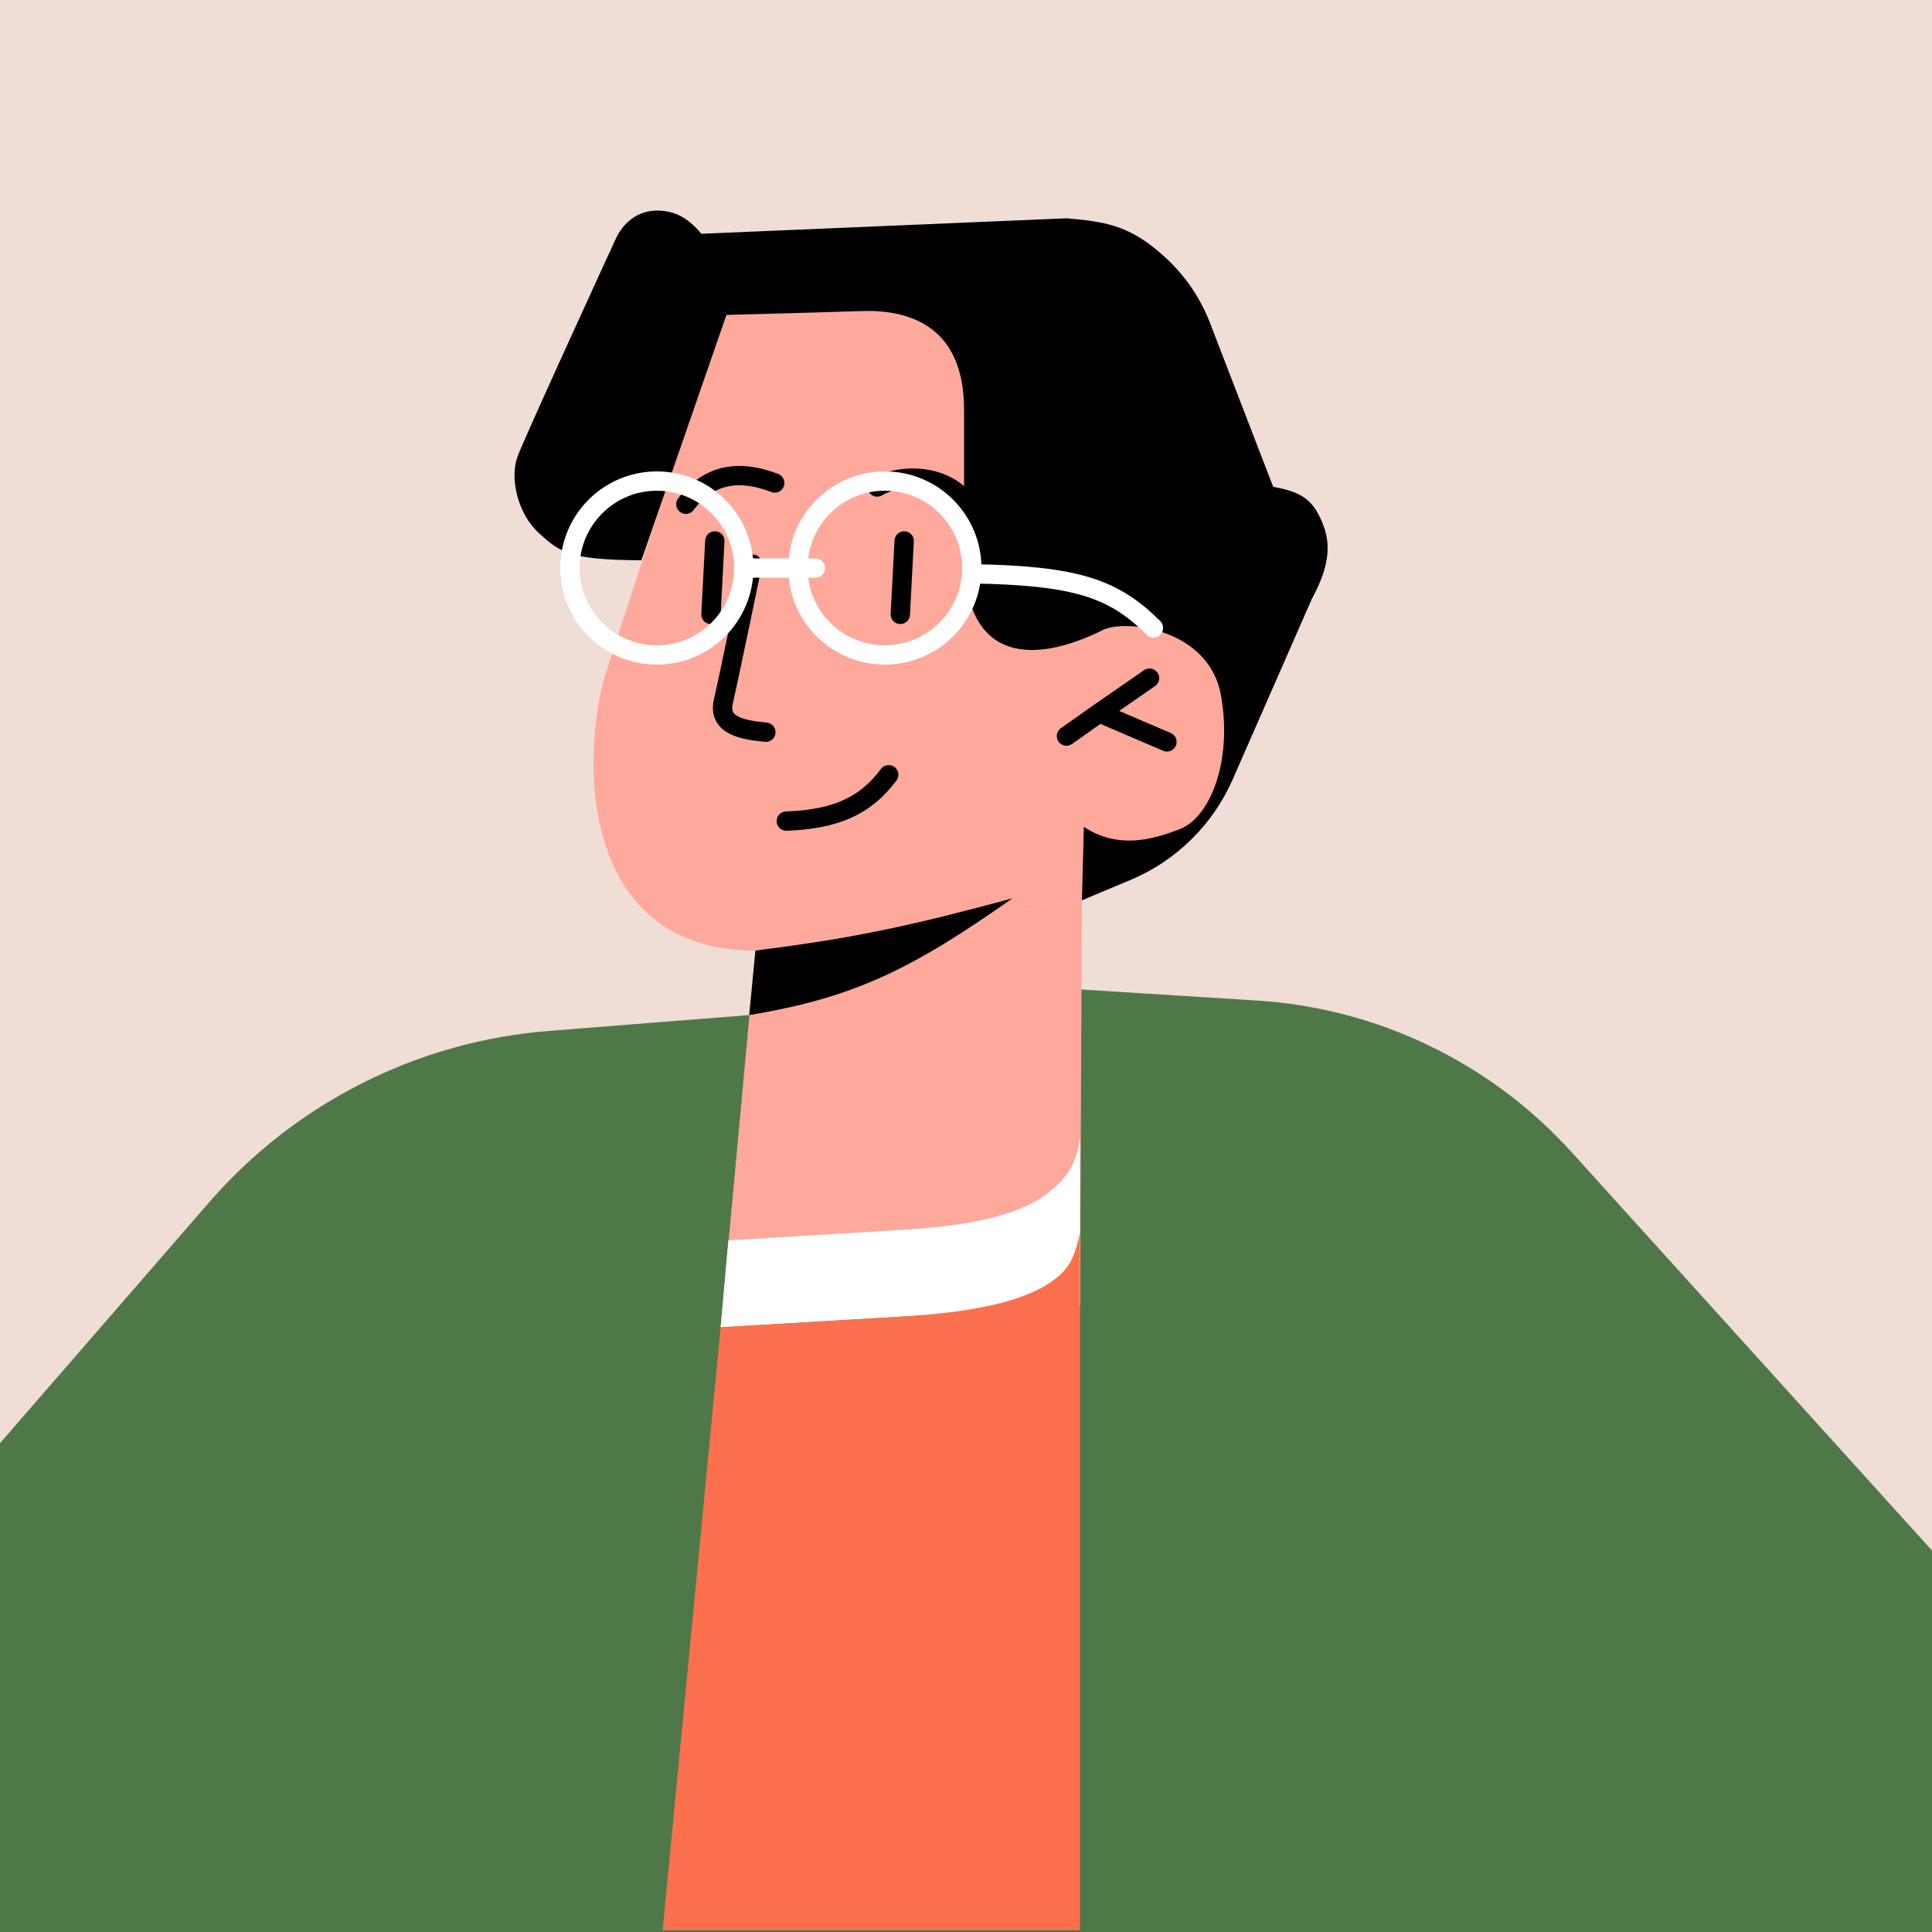 <svg width="500" height="500" viewBox="0 0 500 500" fill="none" xmlns="http://www.w3.org/2000/svg">
  <rect x="0" y="0" width="500" height="500" fill="#333333" stroke="none"/>
  <g id="model" clip-path="url(#clip0_19_5)">
    <rect width="500" height="500" fill="#EFDDD6" />
    <path id="jacket"
      d="M54.125 311.165L0 373.5V500H500V401.276L406.747 298.198C385.751 274.989 356.519 260.902 325.284 258.939L278.5 256L142.027 266.803C108.043 269.493 76.476 285.424 54.125 311.165Z"
      fill="#4F7849" />
    <path id="neck" d="M279.5 338L186.5 343.5L195.5 246L280 233L279.5 338Z" fill="#FFA89C" />
    <path id="collar"
      d="M186.5 343.5L188.5 321L234 318.25C252.5 317.132 262.813 314.235 269.5 310C276.435 305.027 278.44 301.441 279.5 294.5V315.5V338L186.5 343.5Z"
      fill="white" />
    <path id="shirt"
      d="M171.5 499.5L186.5 343.5L233 340.75C251.5 339.656 263 337 270 333C277 329 278 325.5 279.5 319V338V499.5H171.5Z"
      fill="#FC704D" />
    <path id="head"
      d="M187 81.5L156.5 175C150 198.5 151.1 246 195.5 246L280 233C280 233 285.423 229.5 299.712 221.5C314 213.5 321 203 318.5 185.5C317.049 175.341 312.227 139.736 308.437 111.653C305.644 90.957 287.409 75.898 266.557 77.061L187 81.5Z"
      fill="#FFA89C" />
    <path id="chin-shadow"
      d="M193.9 262.7L195.5 246C221.762 242.7 236.276 239.428 262 232.5C236.231 250.617 221.388 258.141 193.9 262.7Z"
      fill="black" />
    <g id="eyes">
      <path id="eye-right" d="M234 140L233 159" stroke="black" stroke-width="5"
        stroke-linecap="round" />
      <path id="eye-left" d="M185 140L184 159" stroke="black" stroke-width="5"
        stroke-linecap="round" />
      <path id="eyebrow-left" d="M177.5 130.5C183.5 122.5 191.5 121.5 200.5 125" stroke="black"
        stroke-width="5" stroke-linecap="round" />
      <path id="eyebrow-right" d="M252 136C251 124 235.5 121.072 227 126.032" stroke="black"
        stroke-width="5" stroke-linecap="round" />
    </g>
    <path id="nose"
      d="M194.709 146C194.709 146 188.709 175 187.209 181.5C185.709 188 192.58 188.913 198.209 189.5"
      stroke="black" stroke-width="5" stroke-linecap="round" />
    <path id="mouth" d="M203.5 212.5C216.5 212 224 208.5 230 200.5" stroke="black" stroke-width="5"
      stroke-linecap="round" />
    <path id="hair"
      d="M188 81.5L166 145C147.456 144.892 145 143 139.5 138C134 133 131.813 123.783 134 118C136.187 112.217 159.5 61.5 159.5 61.5C161.943 56.603 166 54.5 170 54.5C174 54.5 177.673 55.854 181.5 60.5L276 56.5C285.889 57.283 291.5 58.5 298.5 64C305.5 69.5 310.488 76.264 313.5 84.5L329.5 126C337.194 127.365 340 129.5 342.5 136C345 142.5 342.874 148.713 339.5 155L319.025 201.697C313.873 213.447 304.402 222.767 292.57 227.729L280 233L280.5 214C289.203 219.699 297.954 217.5 305.5 214.5C313.046 211.5 319.047 197.179 316 180C312.953 162.821 291.669 160.172 285.5 163C268.5 171.5 249.5 172.5 249.5 143.5V106C249.5 87 238.5 80 223 80.5C207.5 81 188 81.5 188 81.5Z"
      fill="black" />
    <path id="ear" d="M276 190.5L284.5 184.5M297.5 175.5L284.5 184.5M284.5 184.5L302 192"
      stroke="black" stroke-width="5" stroke-linecap="round" />
    <g id="glasses">
      <circle id="glasses-rim-left" cx="170" cy="147" r="22.5" stroke="white" stroke-width="5" />
      <circle id="glasses-rim-right" cx="229" cy="147" r="22.5" stroke="white" stroke-width="5" />
      <path id="glasses-bridge" d="M211 147H192.5" stroke="white" stroke-width="5"
        stroke-linecap="round" />
      <path id="glasses-temple" d="M251.5 148.5C278.759 148.934 288.32 152.361 298.5 162.5"
        stroke="white" stroke-width="5" stroke-linecap="round" />
    </g>
  </g>
  <defs>
    <clipPath id="clip0_19_5">
      <rect width="500" height="500" fill="white" />
    </clipPath>
  </defs>
</svg>